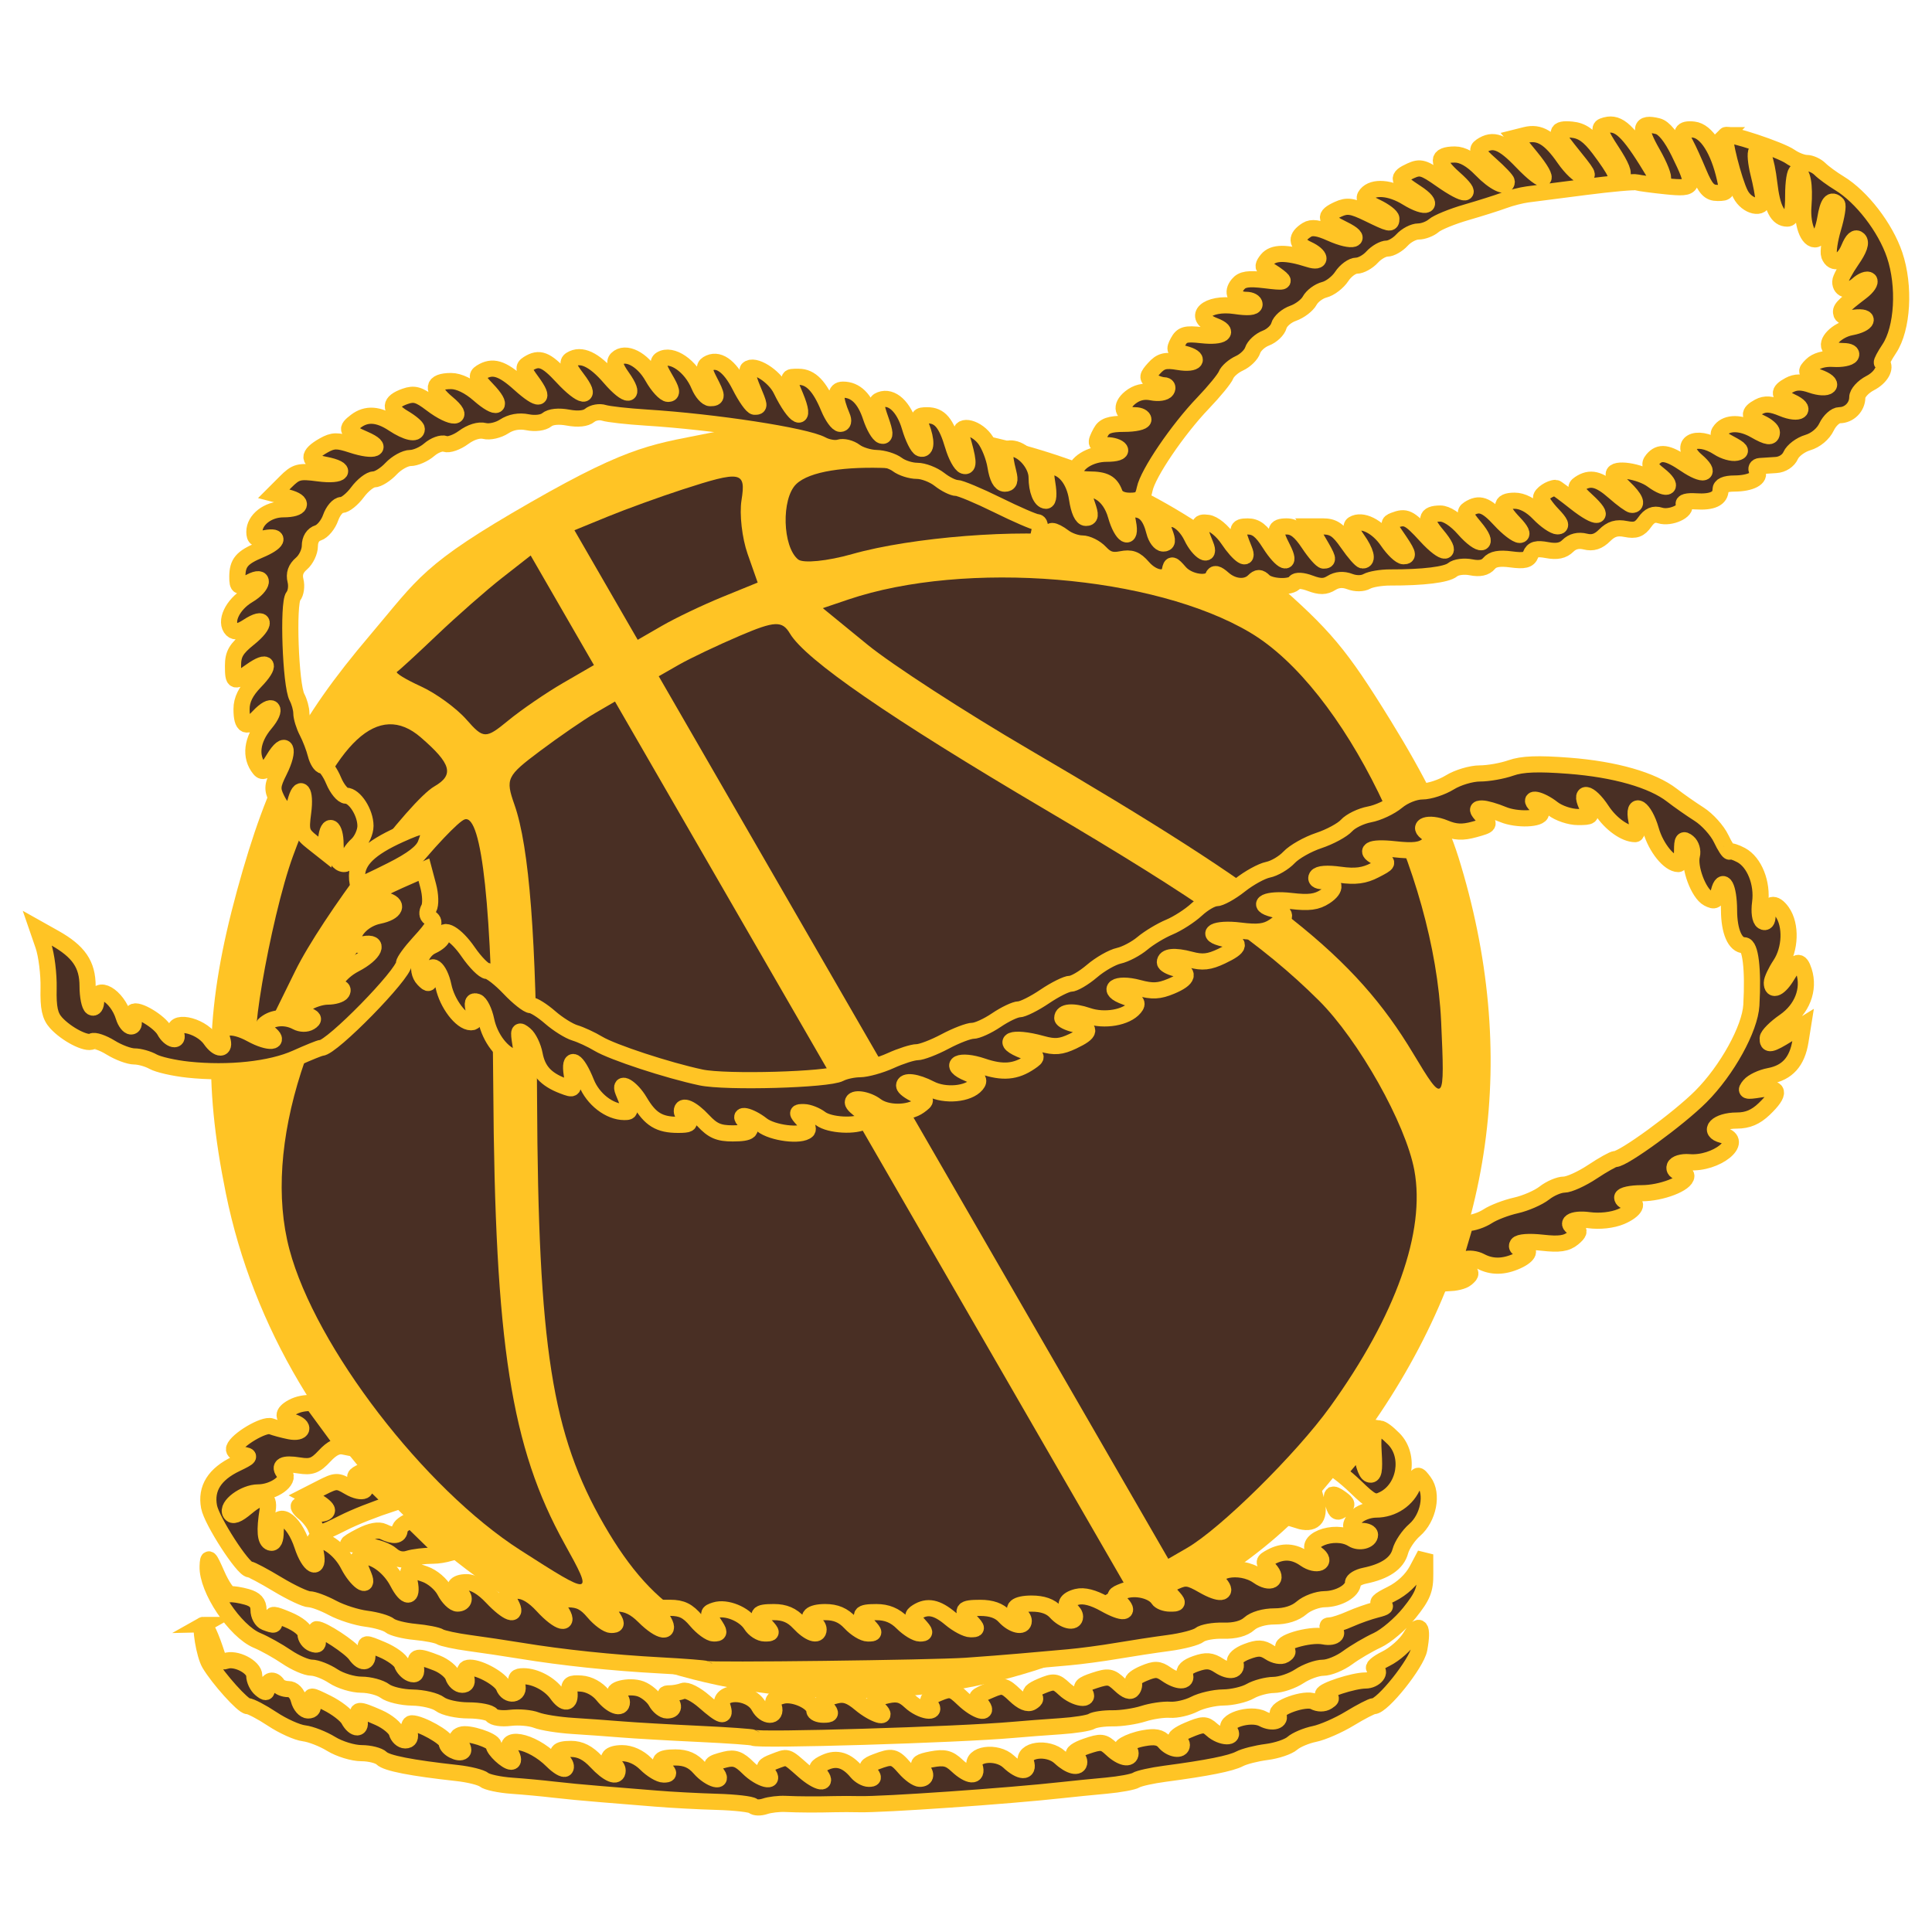 <?xml version="1.0" encoding="UTF-8" standalone="no"?>
<!-- Created with Inkscape (http://www.inkscape.org/) -->

<svg
   width="105.833mm"
   height="105.833mm"
   viewBox="0 0 105.833 105.833"
   version="1.1"
   id="svg1"
   xml:space="preserve"
   inkscape:version="1.4.2 (ebf0e940d0, 2025-05-08)"
   sodipodi:docname="laramie.svg"
   inkscape:export-filename="../pngs/new_york.png"
   inkscape:export-xdpi="96"
   inkscape:export-ydpi="96"
   xmlns:inkscape="http://www.inkscape.org/namespaces/inkscape"
   xmlns:sodipodi="http://sodipodi.sourceforge.net/DTD/sodipodi-0.dtd"
   xmlns="http://www.w3.org/2000/svg"
   xmlns:svg="http://www.w3.org/2000/svg"><sodipodi:namedview
     id="namedview1"
     pagecolor="#ffffff"
     bordercolor="#000000"
     borderopacity="0.25"
     inkscape:showpageshadow="2"
     inkscape:pageopacity="0.0"
     inkscape:pagecheckerboard="0"
     inkscape:deskcolor="#d1d1d1"
     inkscape:document-units="mm"
     inkscape:zoom="1.4061728"
     inkscape:cx="201.25549"
     inkscape:cy="210.50044"
     inkscape:window-width="1920"
     inkscape:window-height="1011"
     inkscape:window-x="0"
     inkscape:window-y="32"
     inkscape:window-maximized="1"
     inkscape:current-layer="layer5"
     showgrid="false" /><defs
     id="defs1"><inkscape:path-effect
       effect="perspective-envelope"
       up_left_point="34.401,0.158"
       up_right_point="69.811,-0.239"
       down_left_point="29.241,11.906"
       down_right_point="73.648,11.906"
       id="path-effect57"
       is_visible="true"
       lpeversion="1"
       deform_type="perspective"
       horizontal_mirror="false"
       vertical_mirror="false"
       overflow_perspective="false" /><inkscape:path-effect
       effect="perspective-envelope"
       up_left_point="24.651,-42.303"
       up_right_point="103.759,-42.778"
       down_left_point="9.213,-4.886"
       down_right_point="118.247,-4.886"
       id="path-effect4"
       is_visible="true"
       lpeversion="1"
       deform_type="perspective"
       horizontal_mirror="false"
       vertical_mirror="false"
       overflow_perspective="false" /><inkscape:path-effect
       effect="perspective-envelope"
       up_left_point="119.305,-35.257"
       up_right_point="154.049,-35.257"
       down_left_point="113.402,21.42"
       down_right_point="157.739,21.174"
       id="path-effect3"
       is_visible="true"
       lpeversion="1"
       deform_type="perspective"
       horizontal_mirror="false"
       vertical_mirror="false"
       overflow_perspective="false" /><inkscape:path-effect
       effect="bend_path"
       id="path-effect2"
       is_visible="true"
       lpeversion="1"
       bendpath="m 114.002,-0.769 h 44.829"
       prop_scale="1.012"
       scale_y_rel="false"
       vertical="false"
       hide_knot="false"
       bendpath-nodetypes="cc" /><inkscape:path-effect
       effect="perspective-envelope"
       up_left_point="24.651,-42.303"
       up_right_point="103.759,-42.778"
       down_left_point="9.213,-4.886"
       down_right_point="118.247,-4.886"
       id="path-effect4-3"
       is_visible="true"
       lpeversion="1"
       deform_type="perspective"
       horizontal_mirror="false"
       vertical_mirror="false"
       overflow_perspective="false" /><inkscape:path-effect
       effect="perspective-envelope"
       up_left_point="24.651,-42.303"
       up_right_point="103.759,-42.778"
       down_left_point="9.213,-4.886"
       down_right_point="118.247,-4.886"
       id="path-effect4-3-7"
       is_visible="true"
       lpeversion="1"
       deform_type="perspective"
       horizontal_mirror="false"
       vertical_mirror="false"
       overflow_perspective="false" /><inkscape:path-effect
       effect="perspective-envelope"
       up_left_point="34.401,0.158"
       up_right_point="69.811,-0.239"
       down_left_point="29.241,11.906"
       down_right_point="73.648,11.906"
       id="path-effect57-8"
       is_visible="true"
       lpeversion="1"
       deform_type="perspective"
       horizontal_mirror="false"
       vertical_mirror="false"
       overflow_perspective="false" /></defs><g
     inkscape:groupmode="layer"
     id="layer7"
     inkscape:label="borde"
     style="display:inline"><g
       inkscape:groupmode="layer"
       id="layer2"
       inkscape:label="Capa 2"
       style="display:none"><path
         d="m 25.472,-28.617 8.125,-0.031 -1.204,1.446 -2.304,8.162 c 0.109,0.44 0.2,0.782 0.273,1.025 0.097,0.244 0.195,0.529 0.294,0.857 L 18.412,-4.886 14.282,-13.515 l 10.608,-26.464 -0.239,-2.324 12.157,-0.073 -1.593,5.474 0.906,0.655 -5.264,2.934 1.523,-4.74 -5.114,0.027 -7.603,20.522 1.974,3.072 4.533,-4.299 1.362,-4.239 -2.978,0.009 z m 24.369,-9.529 -5.023,0.027 -4.117,20.388 2.283,3.719 3.712,-3.67 z m 0.677,20.15 0.852,2.619 -10.052,10.491 -5.28,-9.311 6.178,-26.535 -0.472,-1.675 11.791,-0.071 z m 19.427,-24.579 0.207,4.969 -3.174,2.327 -0.033,-2.958 -1.513,0.008 -0.087,24.315 1.54,1.119 -5.806,7.909 1.148,-33.326 -1.601,0.009 -0.161,3.229 -3.137,-1.997 0.446,-5.531 z m 13.14,1.446 2.743,-1.542 6.122,30.381 1.706,1.566 -4.365,5.838 -3.384,-19.762 -5.782,0.018 1.859,15.239 -3.707,4.505 -3.179,-34.961 -1.675,-2.749 4.513,0.012 1.524,12.495 5.513,-0.022 z m 19.529,-1.643 1.609,4.423 1.559,0.864 -3.168,3.797 -1.636,-4.817 -5.131,0.027 1.139,3.927 10.918,6.136 2.503,6.756 2.412,2.674 -3.826,14.099 -10.669,-11.652 -0.699,-2.837 -1.549,-1.427 3.468,-4.929 1.894,6.528 4.447,4.445 1.626,-4.519 -1.864,-5.488 -11.208,-6.772 -2.35,-9.07 -1.508,-2.093 z"
         id="text3-0"
         style="-inkscape-font-specification:Gotham;display:inline;fill:#999999;stroke-width:4.63"
         aria-label="GOTHS"
         transform="translate(-9.919,68.727)"
         inkscape:original-d="m 17.161641,-20.303396 h 9.945608 l -0.958613,1.118382 0.07988,5.831561 q 0.399422,0.439364 0.639075,0.679017 0.279596,0.239653 0.599133,0.559191 l -8.90711,7.2295381 -7.708845,-4.9528328 V -30.249004 L 9.2131432,-32.565651 H 26.148636 v 5.27237 l 1.437919,0.599133 -5.671792,2.556301 v -4.233873 h -6.830116 v 16.016822 l 3.395087,1.957168 3.435029,-2.756012 v -2.915781 h -3.474972 z m 27.987356,-8.068324 h -6.670348 v 15.896995 l 3.275261,2.35659 3.395087,-2.316648 z m 4.19393,15.737226 1.278151,1.677573 -8.907111,6.0712141 -7.509133,-5.3522551 v -20.650117 l -1.198266,-1.677572 h 16.336359 z m 22.635115,-19.931157 v 4.793064 l -4.193931,2.076994 v -2.676127 h -1.997109 v 18.333469 l 1.63763,0.6790177 -5.871504,4.4735264 V -28.37172 h -2.116936 v 2.91578 l -4.233873,-1.797399 v -5.312312 z m 17.6823,1.517803 4.114046,-1.517803 v 23.5259553 l 1.437919,0.9186706 -5.551965,3.2353182 V -17.147962 h -6.71029 v 9.7858387 l -4.233873,2.4764164 V -29.849582 l -1.957168,-2.716069 6.191041,0.03994 v 11.223758 h 6.71029 z m 27.028798,-1.517803 -0.0399,4.273815 1.59768,0.798844 -5.75167,3.315203 v -4.273816 h -6.71029 v 3.514914 l 10.86428,5.032717 v 4.912891 l 1.55774,1.797399 -9.06688,8.3079771 -7.54907,-6.7502321 0.0399,-1.837341 -1.31809,-0.958613 5.47208,-3.474971 v 4.553411 l 3.35514,2.835896 3.35515,-2.875838 v -3.794509 l -10.90422,-5.232429 v -8.068324 l -1.3181,-2.076994 z"
         inkscape:path-effect="#path-effect4-3-7" /></g></g><g
     inkscape:groupmode="layer"
     id="layer4"
     inkscape:label="luces"
     style="display:inline" /><g
     inkscape:groupmode="layer"
     id="layer6"
     inkscape:label="sombras"
     style="display:inline" /><g
     inkscape:label="letras laranxa"
     inkscape:groupmode="layer"
     id="layer1"
     style="display:inline" /><g
     inkscape:groupmode="layer"
     id="layer5"
     inkscape:label="Capa 5"
     style="display:inline"><g
       id="g1"
       transform="translate(-0.376,-2.442)"><ellipse
         style="display:inline;fill:#492f24;fill-opacity:1;stroke-width:2.196"
         id="path6-1"
         cx="-76.279"
         cy="10.569"
         rx="34.389"
         ry="33.567"
         transform="rotate(-120)" /><path
         style="display:inline;fill:#ffc425;fill-opacity:1;stroke-width:5.449"
         d="m 80.257,49.362 c 3.377,10.813 1.921,21.22 -4.26,30.462 -3.564,5.329 -6.031,7.638 -11.585,10.845 -6.589,3.804 -13.069,5.28 -20.577,4.685 C 28.847,94.166 15.738,82.55 12.746,67.804 11.506,61.693 11.664,57.431 13.36,51.227 c 1.683,-6.154 3.346,-9.35 7.281,-13.987 2.671,-3.149 2.856,-3.877 8.824,-7.295 5.624,-3.222 6.721,-3.158 10.176,-3.864 5.04,-1.03 9.695,-0.936 15.073,0.302 5.969,1.374 10.816,3.834 15.362,7.796 3.199,2.788 4.06,3.816 6.477,7.733 1.844,2.988 3.097,5.51 3.703,7.451 z M 68.876,37.104 C 63.605,33.962 53.27,33.109 46.837,35.286 l -1.388,0.47 2.438,1.993 c 1.341,1.096 5.34,3.689 8.887,5.763 13.571,7.934 17.799,11.281 21.012,16.634 1.704,2.838 1.743,2.794 1.534,-1.745 C 78.944,50.251 73.992,40.154 68.876,37.105 Z M 56.896,29.555 c -5.033,-1.708 -11.449,-2.003 -12.905,-0.593 -0.822,0.796 -0.754,3.429 0.107,4.127 0.274,0.222 1.604,0.09 2.954,-0.294 3.269,-0.929 9.159,-1.391 12.399,-0.973 1.442,0.186 2.722,0.28 2.845,0.209 0.316,-0.183 -2.651,-1.543 -5.4,-2.476 z M 72.612,57.239 C 69.581,54.224 65.989,51.718 57.64,46.793 49.125,41.77 44.501,38.582 43.647,37.145 c -0.423,-0.712 -0.834,-0.693 -2.741,0.122 -1.234,0.527 -2.738,1.243 -3.344,1.59 l -1.101,0.63 13.956,24.173 13.956,24.172 1.02,-0.589 c 1.837,-1.061 5.986,-5.153 7.852,-7.746 3.594,-4.993 5.229,-9.588 4.607,-12.949 -0.472,-2.549 -3.052,-7.134 -5.24,-9.31 z M 37.748,29.26 c -1.234,0.401 -3.067,1.066 -4.074,1.478 l -1.831,0.75 1.733,3.001 1.733,3.001 1.343,-0.775 c 0.738,-0.426 2.217,-1.132 3.286,-1.568 l 1.943,-0.793 -0.552,-1.57 c -0.304,-0.864 -0.454,-2.183 -0.335,-2.933 0.255,-1.594 -0.01,-1.642 -3.244,-0.592 z m -4.78,12.25 c -0.603,0.351 -1.961,1.285 -3.017,2.076 -1.825,1.368 -1.894,1.512 -1.393,2.937 0.812,2.309 1.201,7.36 1.238,16.104 0.059,13.612 0.811,18.392 3.675,23.352 2.803,4.854 5.76,6.56 11.879,6.851 1.619,0.077 4.1,0.014 5.513,-0.14 2.754,-0.3 8.42,-1.92 10.093,-2.886 L 61.976,89.216 48.02,65.044 34.064,40.872 Z m -5.082,-7.418 c -0.858,0.671 -2.461,2.079 -3.564,3.129 -1.102,1.05 -2.092,1.96 -2.199,2.021 -0.107,0.062 0.481,0.421 1.307,0.798 0.826,0.377 1.948,1.194 2.493,1.814 0.941,1.071 1.057,1.074 2.293,0.058 0.716,-0.588 2.065,-1.513 2.998,-2.054 L 32.911,38.875 31.178,35.874 29.446,32.872 Z M 22.742,50.594 c -5.484,6.794 -8.01,14.669 -6.51,20.296 1.422,5.332 7.381,13.09 12.649,16.468 3.972,2.547 4.024,2.539 2.42,-0.351 C 28.368,81.72 27.485,76.069 27.397,62.034 27.336,52.28 26.778,47.033 25.834,47.327 c -0.334,0.104 -1.725,1.574 -3.091,3.267 z m 0.68,-7.763 c -2.312,-1.994 -4.678,0.199 -6.984,6.473 -1.268,3.45 -2.704,11.898 -1.7,9.996 0.105,-0.199 0.919,-1.847 1.808,-3.662 1.436,-2.93 6.256,-9.329 7.622,-10.117 1.101,-0.636 0.933,-1.241 -0.746,-2.689 z"
         id="path5-0"
         sodipodi:nodetypes="sssssssccssssssccssssssscsssssssccscccssssssscccsccssscccssssssccccccssscscccscsssssssscss" /><path
         id="path67"
         style="fill:#492f24;fill-opacity:1;stroke:#ffc425;stroke-width:0.885;stroke-opacity:1"
         d="m 88.481,9.272 c -0.098,0.013 -0.198,0.04 -0.303,0.081 -0.255,0.098 -0.143,0.411 0.485,1.365 0.533,0.81 0.717,1.271 0.532,1.333 -0.156,0.052 -0.326,-0.033 -0.378,-0.188 -0.052,-0.155 -0.431,-0.724 -0.842,-1.265 C 87.415,9.862 87.04,9.598 86.477,9.543 c -0.889,-0.087 -0.939,0.155 -0.219,1.05 1.195,1.486 1.193,1.482 0.816,1.482 -0.191,0 -0.644,-0.428 -1.007,-0.951 C 85.28,9.988 84.71,9.644 83.938,9.838 l -0.574,0.144 0.863,1.053 c 1.171,1.429 0.813,1.62 -0.489,0.262 -1.05,-1.096 -1.57,-1.294 -2.227,-0.849 -0.293,0.198 -0.205,0.367 0.527,1.016 0.483,0.428 0.878,0.847 0.878,0.93 0,0.397 -0.69,0.069 -1.405,-0.669 -0.528,-0.545 -1.01,-0.819 -1.437,-0.819 -1.01,0 -1.026,0.429 -0.049,1.292 1.14,1.007 0.668,1.053 -0.725,0.072 -0.924,-0.651 -1.127,-0.71 -1.646,-0.473 -0.787,0.359 -0.747,0.527 0.288,1.197 1.074,0.696 0.604,0.953 -0.497,0.273 -0.9,-0.556 -1.845,-0.632 -2.222,-0.177 -0.2,0.241 -0.076,0.397 0.557,0.699 0.448,0.214 0.814,0.496 0.814,0.627 0,0.326 -0.073,0.31 -1.272,-0.273 -0.875,-0.425 -1.15,-0.465 -1.646,-0.239 -0.807,0.368 -0.75,0.587 0.283,1.089 1.17,0.568 0.537,0.778 -0.685,0.227 -0.673,-0.304 -1.042,-0.355 -1.312,-0.185 -0.613,0.387 -0.597,0.764 0.046,1.057 0.744,0.339 0.807,0.788 0.077,0.554 -1.247,-0.399 -1.958,-0.395 -2.296,0.015 -0.227,0.275 -0.253,0.438 -0.079,0.497 0.143,0.048 0.459,0.243 0.702,0.432 0.402,0.313 0.333,0.332 -0.738,0.202 -0.911,-0.11 -1.25,-0.06 -1.483,0.222 -0.372,0.448 -0.156,0.854 0.454,0.854 0.25,0 0.454,0.112 0.454,0.248 0,0.162 -0.368,0.193 -1.056,0.09 -1.538,-0.231 -2.423,0.59 -1.155,1.072 0.899,0.342 0.486,0.656 -0.689,0.524 -0.878,-0.099 -1.074,-0.042 -1.297,0.374 -0.229,0.429 -0.188,0.509 0.329,0.639 0.95,0.239 0.698,0.625 -0.298,0.456 -0.725,-0.123 -0.971,-0.059 -1.337,0.345 -0.383,0.423 -0.398,0.527 -0.106,0.711 0.188,0.119 0.48,0.218 0.648,0.22 0.169,0.002 0.235,0.12 0.147,0.261 -0.089,0.145 -0.449,0.2 -0.819,0.126 -0.442,-0.088 -0.83,0.007 -1.18,0.29 -0.578,0.468 -0.438,0.966 0.27,0.966 0.25,0 0.454,0.105 0.454,0.234 0,0.129 -0.47,0.234 -1.045,0.234 -0.794,0 -1.104,0.109 -1.288,0.453 -0.345,0.645 -0.312,0.718 0.329,0.718 0.314,0 0.637,0.106 0.716,0.235 0.087,0.14 -0.206,0.234 -0.729,0.234 -0.895,0 -1.73,0.526 -1.73,1.09 0,0.198 0.281,0.316 0.761,0.319 0.874,0.004 1.202,0.179 1.415,0.757 0.097,0.262 0.397,0.41 0.832,0.41 0.555,0 0.705,-0.119 0.811,-0.644 0.172,-0.852 1.805,-3.257 3.197,-4.708 0.613,-0.64 1.179,-1.331 1.258,-1.537 0.079,-0.206 0.408,-0.495 0.731,-0.642 0.323,-0.147 0.651,-0.468 0.729,-0.714 0.078,-0.245 0.406,-0.547 0.73,-0.669 0.323,-0.123 0.641,-0.427 0.706,-0.675 0.065,-0.248 0.415,-0.554 0.779,-0.681 0.363,-0.127 0.772,-0.438 0.907,-0.69 0.135,-0.253 0.5,-0.523 0.809,-0.601 0.31,-0.078 0.736,-0.406 0.948,-0.73 0.212,-0.323 0.577,-0.588 0.812,-0.588 0.235,0 0.618,-0.211 0.851,-0.468 0.233,-0.258 0.602,-0.468 0.819,-0.468 0.218,0 0.587,-0.211 0.82,-0.468 0.233,-0.258 0.636,-0.468 0.896,-0.468 0.26,0 0.639,-0.144 0.842,-0.32 0.203,-0.176 1.002,-0.503 1.774,-0.727 0.773,-0.224 1.707,-0.519 2.075,-0.656 0.368,-0.137 0.948,-0.285 1.288,-0.329 0.34,-0.044 1.767,-0.227 3.171,-0.408 1.404,-0.181 2.669,-0.294 2.81,-0.252 0.141,0.042 0.863,0.139 1.603,0.215 1.605,0.165 1.647,0.056 0.708,-1.86 -0.416,-0.848 -0.819,-1.347 -1.157,-1.432 -0.985,-0.247 -1.06,0.128 -0.293,1.468 0.404,0.706 0.658,1.356 0.565,1.445 -0.093,0.089 -0.289,-0.037 -0.435,-0.281 C 89.732,9.826 89.166,9.183 88.481,9.272 Z m 4.68,0.27 c -0.675,-0.078 -0.794,0.159 -0.421,0.838 0.123,0.224 0.433,0.907 0.689,1.519 0.376,0.898 0.576,1.112 1.039,1.112 0.532,0 0.561,-0.058 0.394,-0.798 -0.351,-1.558 -1.01,-2.592 -1.702,-2.671 z m 1.74,0.305 c -0.146,0.146 0.448,2.499 0.814,3.223 0.352,0.696 1.251,0.897 1.251,0.279 0,-0.201 -0.119,-0.837 -0.264,-1.414 -0.145,-0.577 -0.192,-1.121 -0.104,-1.209 0.271,-0.271 0.537,0.402 0.698,1.768 0.161,1.367 0.446,1.923 0.988,1.923 0.235,0 0.322,-0.35 0.322,-1.288 0,-0.708 0.093,-1.288 0.207,-1.288 0.308,0 0.44,0.72 0.35,1.909 -0.083,1.099 0.339,2.035 0.792,1.755 0.137,-0.085 0.321,-0.575 0.408,-1.09 0.149,-0.885 0.332,-1.11 0.645,-0.798 0.076,0.076 -0.019,0.666 -0.211,1.311 -0.192,0.646 -0.292,1.321 -0.223,1.502 0.215,0.56 0.773,0.361 1.083,-0.388 0.201,-0.485 0.373,-0.639 0.535,-0.477 0.162,0.162 0.038,0.528 -0.385,1.138 -0.343,0.495 -0.623,1.019 -0.623,1.166 0,0.493 0.494,0.578 0.953,0.163 0.25,-0.226 0.534,-0.333 0.629,-0.237 0.096,0.096 -0.089,0.376 -0.412,0.623 -1.078,0.825 -1.196,0.957 -1.104,1.23 0.05,0.149 0.372,0.238 0.715,0.196 0.925,-0.112 0.756,0.349 -0.193,0.527 -0.773,0.145 -1.447,0.836 -1.127,1.156 0.081,0.081 0.4,0.148 0.708,0.148 0.323,0 0.498,0.102 0.412,0.24 -0.082,0.132 -0.51,0.216 -0.953,0.186 -0.502,-0.034 -0.952,0.095 -1.199,0.341 -0.371,0.371 -0.348,0.412 0.371,0.662 0.447,0.156 0.68,0.354 0.558,0.475 -0.121,0.121 -0.512,0.102 -0.938,-0.046 -0.529,-0.184 -0.863,-0.183 -1.214,0.005 -0.641,0.343 -0.612,0.578 0.113,0.909 0.92,0.419 0.458,0.765 -0.492,0.369 -0.606,-0.253 -0.941,-0.278 -1.283,-0.095 -0.616,0.33 -0.583,0.57 0.123,0.891 0.322,0.147 0.586,0.374 0.586,0.506 0,0.318 -0.232,0.291 -0.936,-0.112 -0.757,-0.433 -1.51,-0.439 -1.862,-0.015 -0.228,0.275 -0.137,0.412 0.498,0.749 0.609,0.323 0.686,0.432 0.356,0.503 -0.232,0.049 -0.675,-0.077 -0.987,-0.281 -1.229,-0.805 -2.262,-0.199 -1.207,0.709 0.868,0.747 0.413,0.895 -0.612,0.198 -0.964,-0.655 -1.4,-0.716 -1.788,-0.248 -0.215,0.259 -0.141,0.43 0.359,0.823 0.848,0.667 0.503,0.943 -0.371,0.297 -0.668,-0.494 -2.114,-0.711 -2.114,-0.317 0,0.106 0.264,0.441 0.586,0.743 0.578,0.543 0.752,0.94 0.41,0.933 -0.097,-0.002 -0.532,-0.319 -0.968,-0.703 -0.83,-0.732 -1.313,-0.848 -1.9,-0.457 -0.295,0.196 -0.23,0.345 0.402,0.924 1.076,0.984 0.59,1.068 -0.623,0.108 -0.559,-0.442 -1.046,-0.804 -1.081,-0.804 -0.306,0 -0.806,0.335 -0.806,0.539 0,0.14 0.283,0.55 0.629,0.912 0.441,0.46 0.524,0.657 0.278,0.657 -0.193,0 -0.654,-0.316 -1.024,-0.702 -0.435,-0.455 -0.905,-0.703 -1.331,-0.703 -0.827,0 -0.836,0.375 -0.03,1.217 0.387,0.404 0.506,0.657 0.309,0.657 -0.176,0 -0.658,-0.369 -1.071,-0.82 -0.769,-0.84 -1.141,-0.97 -1.721,-0.603 -0.27,0.171 -0.211,0.352 0.319,0.983 0.887,1.054 0.33,1.154 -0.59,0.105 -0.449,-0.511 -0.947,-0.836 -1.282,-0.836 -0.822,0 -0.881,0.347 -0.196,1.161 0.946,1.124 0.425,1.175 -0.595,0.058 -0.917,-1.004 -1.103,-1.093 -1.753,-0.843 -0.328,0.126 -0.322,0.209 0.06,0.761 0.721,1.043 0.783,1.205 0.461,1.203 -0.169,-8.81e-4 -0.559,-0.372 -0.866,-0.823 -0.555,-0.815 -1.405,-1.236 -1.89,-0.936 -0.166,0.102 -0.09,0.382 0.221,0.819 0.483,0.678 0.611,1.184 0.297,1.168 -0.097,-0.005 -0.464,-0.426 -0.817,-0.936 -0.515,-0.744 -0.786,-0.928 -1.37,-0.928 h -0.728 l 0.492,0.833 c 0.549,0.931 0.579,1.04 0.288,1.04 -0.112,0 -0.482,-0.421 -0.823,-0.936 -0.447,-0.675 -0.782,-0.936 -1.202,-0.936 -0.675,0 -0.718,0.228 -0.225,1.183 0.533,1.031 -0.024,0.838 -0.709,-0.246 -0.443,-0.702 -0.744,-0.936 -1.201,-0.936 -0.628,0 -0.65,0.145 -0.193,1.261 0.292,0.712 -0.27,0.357 -0.883,-0.559 -0.313,-0.467 -0.786,-0.854 -1.1,-0.899 -0.568,-0.081 -0.589,0.094 -0.137,1.192 0.325,0.791 -0.356,0.412 -0.751,-0.417 -0.232,-0.487 -0.62,-0.883 -0.944,-0.965 -0.719,-0.18 -0.824,-0.043 -0.54,0.705 0.183,0.481 0.164,0.618 -0.085,0.618 -0.176,0 -0.392,-0.289 -0.481,-0.643 -0.216,-0.86 -0.553,-1.23 -1.119,-1.23 -0.399,0 -0.447,0.107 -0.324,0.721 0.214,1.069 -0.344,0.749 -0.66,-0.378 -0.164,-0.585 -0.483,-1.044 -0.882,-1.268 -0.79,-0.444 -1.007,-0.231 -0.69,0.679 0.2,0.573 0.184,0.715 -0.076,0.715 -0.206,0 -0.383,-0.389 -0.484,-1.06 -0.157,-1.046 -0.746,-1.75 -1.464,-1.75 -0.243,0 -0.282,0.224 -0.162,0.936 0.095,0.564 0.067,0.936 -0.072,0.936 -0.286,0 -0.514,-0.569 -0.514,-1.281 0,-0.669 -0.662,-1.478 -1.288,-1.574 -0.493,-0.076 -0.544,0.184 -0.257,1.326 0.11,0.438 0.057,0.593 -0.204,0.593 -0.231,0 -0.405,-0.326 -0.504,-0.945 -0.083,-0.52 -0.355,-1.205 -0.605,-1.522 -0.537,-0.682 -1.456,-0.804 -1.266,-0.167 0.401,1.349 0.435,1.756 0.141,1.657 -0.167,-0.056 -0.435,-0.547 -0.596,-1.092 -0.372,-1.261 -0.724,-1.678 -1.414,-1.678 -0.495,0 -0.528,0.062 -0.323,0.601 0.307,0.807 0.288,1.331 -0.043,1.221 -0.15,-0.05 -0.415,-0.583 -0.591,-1.185 -0.322,-1.106 -0.989,-1.722 -1.607,-1.484 -0.277,0.106 -0.275,0.269 0.014,1.09 0.255,0.723 0.268,0.941 0.052,0.87 -0.159,-0.052 -0.424,-0.508 -0.59,-1.013 -0.33,-1.008 -0.834,-1.504 -1.527,-1.504 -0.46,0 -0.475,0.452 -0.05,1.463 0.107,0.254 0.069,0.41 -0.099,0.41 -0.149,0 -0.434,-0.395 -0.634,-0.878 -0.49,-1.187 -0.983,-1.698 -1.64,-1.698 -0.651,0 -0.643,-0.048 -0.185,1.05 0.645,1.544 -0.008,1.258 -0.787,-0.345 -0.37,-0.76 -1.484,-1.453 -1.811,-1.125 -0.074,0.074 0.029,0.529 0.229,1.009 0.43,1.03 0.433,1.05 0.135,1.05 -0.127,0 -0.49,-0.513 -0.808,-1.141 -0.566,-1.117 -1.204,-1.552 -1.768,-1.204 -0.214,0.133 -0.193,0.348 0.091,0.896 0.456,0.881 0.461,0.979 0.051,0.979 -0.178,0 -0.451,-0.309 -0.607,-0.686 -0.448,-1.082 -1.497,-1.803 -2.09,-1.437 -0.213,0.131 -0.157,0.394 0.22,1.032 0.387,0.656 0.427,0.856 0.174,0.856 -0.182,0 -0.568,-0.421 -0.857,-0.936 -0.543,-0.966 -1.489,-1.444 -1.948,-0.985 -0.172,0.172 -0.088,0.467 0.277,0.98 0.809,1.136 0.304,1.18 -0.66,0.058 -0.866,-1.008 -1.579,-1.34 -2.139,-0.994 -0.233,0.144 -0.153,0.385 0.34,1.033 0.882,1.156 0.272,1.087 -0.816,-0.092 -0.882,-0.956 -1.256,-1.098 -1.868,-0.711 -0.294,0.186 -0.265,0.328 0.196,0.952 0.782,1.058 0.432,1.134 -0.665,0.144 -0.958,-0.865 -1.484,-1.021 -2.109,-0.626 -0.29,0.183 -0.235,0.336 0.334,0.93 0.931,0.971 0.579,1.187 -0.455,0.279 -0.526,-0.462 -1.088,-0.734 -1.516,-0.734 -1.033,0 -1.115,0.455 -0.217,1.2 1.07,0.888 0.284,0.931 -0.874,0.048 -0.671,-0.512 -0.93,-0.586 -1.429,-0.41 -0.872,0.308 -0.897,0.696 -0.075,1.182 0.393,0.232 0.715,0.505 0.715,0.606 0,0.32 -0.562,0.196 -1.288,-0.285 -0.812,-0.538 -1.468,-0.583 -2.049,-0.142 -0.579,0.439 -0.524,0.555 0.468,0.985 1.122,0.486 0.575,0.731 -0.696,0.311 -0.791,-0.261 -1.027,-0.256 -1.534,0.03 -0.91,0.513 -0.893,0.877 0.05,1.054 1.314,0.247 1.023,0.658 -0.339,0.477 -1.069,-0.142 -1.23,-0.099 -1.811,0.483 l -0.638,0.638 0.766,0.198 c 0.924,0.24 0.772,0.649 -0.241,0.649 -0.847,0 -1.585,0.575 -1.585,1.234 0,0.364 0.122,0.436 0.586,0.348 0.881,-0.168 0.703,0.236 -0.285,0.648 -0.983,0.411 -1.229,0.701 -1.234,1.458 -0.004,0.592 0.076,0.626 0.7,0.292 0.845,-0.452 0.747,0.224 -0.106,0.727 -0.86,0.508 -1.31,1.465 -0.886,1.888 0.162,0.162 0.437,0.109 0.856,-0.166 0.983,-0.644 1.044,-0.138 0.076,0.638 -0.705,0.566 -0.878,0.862 -0.878,1.502 0,0.935 0.058,0.954 0.972,0.303 0.979,-0.697 1.128,-0.348 0.241,0.567 -0.516,0.533 -0.745,0.995 -0.745,1.505 0,0.979 0.286,1.105 0.936,0.412 0.757,-0.806 1.073,-0.464 0.357,0.387 -0.739,0.878 -0.852,1.817 -0.301,2.488 0.189,0.23 0.366,0.101 0.766,-0.562 0.671,-1.112 0.925,-0.55 0.307,0.681 -0.382,0.761 -0.403,0.974 -0.144,1.505 0.411,0.842 0.839,0.927 1.021,0.201 0.265,-1.058 0.592,-0.658 0.434,0.532 -0.139,1.051 -0.102,1.173 0.519,1.663 l 0.669,0.529 0.073,-0.73 c 0.095,-0.945 0.512,-0.695 0.512,0.307 0,0.422 0.071,0.837 0.156,0.923 0.259,0.259 0.546,0.176 0.546,-0.159 0,-0.173 0.211,-0.506 0.469,-0.739 0.258,-0.233 0.468,-0.7 0.468,-1.038 0,-0.731 -0.594,-1.655 -1.064,-1.655 -0.184,0 -0.489,-0.369 -0.678,-0.82 -0.188,-0.451 -0.451,-0.82 -0.584,-0.82 -0.133,0 -0.312,-0.283 -0.399,-0.628 -0.087,-0.346 -0.299,-0.899 -0.472,-1.229 -0.173,-0.331 -0.314,-0.792 -0.315,-1.026 -7.97e-4,-0.234 -0.109,-0.625 -0.24,-0.87 -0.35,-0.653 -0.511,-5.157 -0.199,-5.533 0.14,-0.169 0.194,-0.552 0.119,-0.85 -0.093,-0.372 0.009,-0.667 0.325,-0.937 0.254,-0.217 0.461,-0.652 0.461,-0.967 0,-0.358 0.168,-0.625 0.449,-0.714 0.247,-0.078 0.558,-0.454 0.69,-0.835 0.133,-0.381 0.402,-0.693 0.598,-0.693 0.196,0 0.59,-0.316 0.875,-0.703 0.286,-0.386 0.692,-0.702 0.903,-0.702 0.211,0 0.631,-0.263 0.933,-0.585 0.302,-0.322 0.779,-0.586 1.059,-0.586 0.28,0 0.744,-0.204 1.032,-0.454 0.288,-0.25 0.68,-0.393 0.872,-0.319 0.192,0.074 0.644,-0.084 1.006,-0.351 0.402,-0.297 0.849,-0.435 1.153,-0.356 0.273,0.071 0.755,-0.039 1.07,-0.245 0.376,-0.246 0.819,-0.326 1.288,-0.232 0.416,0.083 0.854,0.027 1.049,-0.134 0.209,-0.174 0.648,-0.218 1.174,-0.12 0.529,0.099 0.965,0.054 1.177,-0.123 0.186,-0.154 0.537,-0.217 0.781,-0.139 0.244,0.077 1.277,0.193 2.294,0.257 3.789,0.236 8.75,0.999 9.645,1.484 0.295,0.16 0.722,0.231 0.949,0.159 0.227,-0.072 0.618,0.024 0.869,0.214 0.251,0.19 0.772,0.352 1.159,0.36 0.386,0.008 0.907,0.169 1.157,0.359 0.25,0.189 0.737,0.344 1.081,0.344 0.344,0 0.894,0.211 1.222,0.468 0.327,0.258 0.751,0.468 0.942,0.468 0.191,0 1.2,0.422 2.243,0.937 1.043,0.515 2.015,0.936 2.159,0.936 0.159,0 0.207,0.219 0.122,0.559 -0.111,0.441 -0.032,0.587 0.374,0.693 0.058,0.015 0.09,0.014 0.14,0.024 l 0.318,0.03 c 0.215,-0.023 0.218,-0.176 -0.035,-0.481 -0.375,-0.452 -0.031,-0.451 0.567,0.001 0.25,0.189 0.694,0.344 0.986,0.344 0.292,0 0.741,0.225 0.998,0.5 0.349,0.375 0.636,0.466 1.148,0.363 0.535,-0.107 0.791,-0.012 1.181,0.437 0.58,0.667 1.368,0.754 1.485,0.163 0.073,-0.364 0.132,-0.351 0.537,0.117 0.493,0.57 1.65,0.719 1.82,0.234 0.075,-0.215 0.226,-0.183 0.565,0.117 0.536,0.475 1.264,0.531 1.667,0.129 0.219,-0.219 0.343,-0.219 0.562,0 0.33,0.33 1.506,0.376 1.697,0.067 0.077,-0.125 0.426,-0.103 0.839,0.053 0.538,0.203 0.815,0.199 1.162,-0.018 0.301,-0.188 0.641,-0.214 1.002,-0.076 0.325,0.124 0.704,0.12 0.935,-0.009 0.213,-0.119 0.787,-0.216 1.276,-0.215 1.811,0.005 3.094,-0.152 3.416,-0.419 0.187,-0.156 0.631,-0.215 1.022,-0.137 0.463,0.093 0.786,0.024 0.979,-0.21 0.204,-0.245 0.561,-0.311 1.212,-0.224 0.719,0.096 0.956,0.038 1.071,-0.263 0.113,-0.295 0.329,-0.353 0.905,-0.245 0.532,0.1 0.869,0.03 1.134,-0.236 0.246,-0.246 0.578,-0.327 0.952,-0.233 0.406,0.102 0.717,0.002 1.059,-0.34 0.355,-0.355 0.664,-0.448 1.162,-0.348 0.526,0.105 0.758,0.021 1.038,-0.379 0.256,-0.366 0.499,-0.47 0.841,-0.362 0.56,0.178 1.514,-0.258 1.305,-0.596 -0.085,-0.138 0.176,-0.21 0.647,-0.178 0.905,0.061 1.357,-0.151 1.357,-0.635 0,-0.224 0.256,-0.339 0.761,-0.341 0.904,-0.004 1.47,-0.31 1.245,-0.673 -0.088,-0.143 -0.023,-0.271 0.145,-0.284 0.169,-0.013 0.57,-0.039 0.892,-0.058 0.346,-0.021 0.673,-0.235 0.801,-0.525 0.118,-0.269 0.54,-0.586 0.936,-0.703 0.431,-0.127 0.845,-0.472 1.027,-0.857 0.168,-0.354 0.489,-0.644 0.714,-0.644 0.526,0 0.97,-0.448 0.97,-0.977 0,-0.229 0.316,-0.579 0.703,-0.779 0.586,-0.303 0.89,-0.833 0.644,-1.122 -0.032,-0.038 0.149,-0.38 0.403,-0.761 0.737,-1.105 0.871,-3.435 0.295,-5.141 -0.506,-1.497 -1.804,-3.182 -3.025,-3.924 -0.4,-0.243 -0.878,-0.593 -1.061,-0.777 -0.184,-0.184 -0.514,-0.334 -0.733,-0.334 -0.22,0 -0.626,-0.159 -0.903,-0.352 C 97.889,10.635 95.053,9.695 94.9,9.847 Z M 84.326,44.318 c -0.506,0.019 -0.877,0.082 -1.187,0.192 -0.469,0.165 -1.234,0.301 -1.701,0.301 -0.467,0 -1.208,0.221 -1.646,0.492 -0.438,0.27 -1.118,0.492 -1.511,0.492 -0.408,0 -1,0.237 -1.377,0.552 -0.364,0.303 -1.042,0.622 -1.508,0.707 -0.465,0.086 -1.031,0.36 -1.257,0.609 -0.226,0.25 -0.91,0.62 -1.521,0.823 -0.61,0.203 -1.343,0.617 -1.628,0.921 -0.285,0.303 -0.803,0.608 -1.152,0.678 -0.348,0.07 -1.04,0.45 -1.538,0.845 -0.498,0.395 -1.085,0.719 -1.307,0.719 -0.221,0 -0.701,0.278 -1.067,0.617 -0.366,0.339 -1.039,0.772 -1.496,0.963 -0.457,0.191 -1.119,0.59 -1.471,0.886 -0.352,0.296 -0.936,0.604 -1.296,0.683 -0.361,0.079 -1.022,0.457 -1.469,0.839 -0.447,0.382 -0.981,0.695 -1.187,0.695 -0.206,3.03e-4 -0.838,0.315 -1.405,0.699 -0.567,0.384 -1.2,0.7 -1.408,0.702 -0.207,0.002 -0.765,0.268 -1.24,0.59 -0.474,0.322 -1.053,0.585 -1.286,0.585 -0.233,0 -0.919,0.264 -1.524,0.586 -0.606,0.322 -1.294,0.586 -1.531,0.586 -0.237,0 -0.89,0.208 -1.451,0.463 -0.561,0.255 -1.318,0.465 -1.68,0.468 -0.363,0.003 -0.854,0.109 -1.092,0.237 -0.646,0.346 -6.253,0.504 -7.614,0.215 -1.823,-0.387 -4.844,-1.379 -5.62,-1.845 -0.386,-0.232 -0.966,-0.501 -1.288,-0.597 -0.322,-0.096 -0.931,-0.477 -1.354,-0.846 -0.423,-0.369 -0.902,-0.671 -1.064,-0.671 -0.162,0 -0.694,-0.421 -1.182,-0.936 -0.488,-0.515 -1.032,-0.937 -1.208,-0.937 -0.176,0 -0.646,-0.474 -1.045,-1.053 -0.665,-0.966 -1.405,-1.396 -1.405,-0.815 0,0.132 -0.253,0.355 -0.563,0.496 -0.681,0.31 -0.948,1.345 -0.473,1.832 0.292,0.3 0.334,0.275 0.334,-0.195 0,-0.858 0.55,-0.45 0.761,0.564 0.199,0.96 0.977,1.981 1.509,1.981 0.223,0 0.27,-0.179 0.16,-0.616 -0.116,-0.461 -0.074,-0.589 0.165,-0.51 0.175,0.058 0.404,0.517 0.508,1.018 0.204,0.98 0.889,1.868 1.582,2.049 0.375,0.098 0.411,0.004 0.292,-0.739 -0.124,-0.768 -0.1,-0.82 0.247,-0.535 0.211,0.174 0.45,0.668 0.531,1.097 0.163,0.867 0.608,1.362 1.547,1.719 0.62,0.236 0.625,0.229 0.49,-0.606 -0.179,-1.104 0.281,-0.856 0.795,0.429 0.364,0.91 1.269,1.61 2.082,1.61 0.381,0 0.379,-0.037 -0.061,-1.112 -0.269,-0.658 0.45,-0.233 0.902,0.533 0.579,0.981 1.073,1.282 2.104,1.282 0.595,0 0.703,-0.062 0.484,-0.281 -0.155,-0.155 -0.281,-0.365 -0.281,-0.468 0,-0.396 0.542,-0.158 1.171,0.515 0.523,0.56 0.851,0.702 1.616,0.702 0.99,0 1.165,-0.169 0.679,-0.656 -0.487,-0.487 0.255,-0.336 0.92,0.187 0.576,0.453 2.146,0.65 2.484,0.312 0.086,-0.086 -0.018,-0.35 -0.231,-0.586 -0.363,-0.401 -0.359,-0.429 0.058,-0.422 0.245,0.004 0.65,0.162 0.9,0.351 0.501,0.379 1.935,0.455 2.449,0.13 0.264,-0.167 0.23,-0.268 -0.176,-0.521 -0.276,-0.173 -0.503,-0.394 -0.503,-0.492 0,-0.297 0.791,-0.185 1.274,0.181 0.577,0.436 1.779,0.443 2.367,0.013 0.436,-0.319 0.43,-0.341 -0.189,-0.623 -0.353,-0.161 -0.642,-0.381 -0.642,-0.489 0,-0.31 0.661,-0.231 1.445,0.175 0.797,0.412 2.08,0.295 2.516,-0.231 0.205,-0.247 0.106,-0.379 -0.458,-0.613 -1.162,-0.481 -0.467,-0.825 0.797,-0.394 1.1,0.375 1.813,0.314 2.602,-0.224 0.442,-0.302 0.43,-0.328 -0.293,-0.6 -1.459,-0.551 -0.723,-0.867 0.942,-0.404 0.704,0.196 1.04,0.167 1.698,-0.145 1.004,-0.476 1.035,-0.719 0.117,-0.921 -0.386,-0.085 -0.702,-0.243 -0.702,-0.35 0,-0.355 0.572,-0.403 1.405,-0.12 0.905,0.308 2.105,0.101 2.554,-0.44 0.219,-0.263 0.125,-0.378 -0.483,-0.589 -1.153,-0.402 -0.545,-0.837 0.7,-0.501 0.763,0.205 1.126,0.187 1.786,-0.088 0.972,-0.406 1.062,-0.77 0.243,-0.976 -0.322,-0.081 -0.585,-0.232 -0.585,-0.336 0,-0.327 0.524,-0.383 1.398,-0.149 0.664,0.177 1.028,0.137 1.713,-0.188 1.054,-0.5 1.096,-0.741 0.165,-0.946 -1.198,-0.263 -0.525,-0.626 0.844,-0.455 0.977,0.122 1.399,0.071 1.851,-0.226 0.744,-0.487 0.741,-0.751 -0.01,-0.939 -1.076,-0.27 -0.364,-0.611 0.953,-0.456 0.978,0.115 1.404,0.059 1.867,-0.244 0.658,-0.431 0.588,-0.841 -0.145,-0.841 -0.275,0 -0.404,-0.104 -0.312,-0.253 0.099,-0.16 0.565,-0.196 1.277,-0.098 0.839,0.115 1.319,0.052 1.905,-0.251 0.768,-0.397 0.773,-0.41 0.258,-0.64 -0.942,-0.42 -0.558,-0.658 0.821,-0.507 1.039,0.113 1.453,0.063 1.815,-0.223 0.454,-0.359 0.455,-0.378 0.03,-0.631 -0.711,-0.424 0.028,-0.676 0.906,-0.309 0.569,0.238 0.972,0.257 1.628,0.075 0.843,-0.233 0.859,-0.256 0.464,-0.692 -0.348,-0.384 -0.355,-0.452 -0.05,-0.452 0.197,0 0.714,0.148 1.149,0.33 0.751,0.314 2.078,0.265 2.078,-0.076 0,-0.088 -0.126,-0.287 -0.281,-0.441 -0.487,-0.487 0.254,-0.336 0.919,0.187 0.33,0.26 0.95,0.468 1.392,0.468 0.715,0 0.771,-0.046 0.554,-0.453 -0.564,-1.055 0.049,-0.981 0.751,0.09 0.483,0.737 1.271,1.299 1.822,1.299 0.12,0 0.151,-0.33 0.071,-0.734 -0.232,-1.16 0.441,-0.722 0.795,0.517 0.273,0.956 0.999,1.856 1.497,1.856 0.115,0 0.208,-0.329 0.208,-0.731 0,-0.599 0.059,-0.682 0.327,-0.46 0.18,0.149 0.275,0.471 0.211,0.716 -0.17,0.648 0.365,2.08 0.88,2.356 0.373,0.2 0.468,0.14 0.597,-0.375 0.219,-0.872 0.552,-0.256 0.557,1.028 0.004,1.157 0.333,1.916 0.831,1.916 0.345,0 0.502,1.307 0.392,3.278 -0.072,1.29 -1.336,3.578 -2.768,5.01 -1.219,1.219 -4.233,3.419 -4.688,3.421 -0.111,5.51e-4 -0.677,0.316 -1.256,0.701 -0.58,0.385 -1.277,0.701 -1.549,0.701 -0.272,5.51e-4 -0.758,0.208 -1.08,0.461 -0.322,0.253 -1.023,0.559 -1.559,0.679 -0.536,0.12 -1.231,0.387 -1.546,0.594 -0.315,0.206 -0.817,0.375 -1.117,0.375 -0.022,0 -0.072,0.018 -0.098,0.021 l -0.971,3.278 c 0.421,-0.024 0.83,-0.104 1.02,-0.262 0.305,-0.253 0.297,-0.326 -0.065,-0.592 -0.381,-0.28 -0.383,-0.315 -0.021,-0.455 0.215,-0.084 0.603,-0.038 0.863,0.101 0.609,0.326 1.269,0.32 2.013,-0.02 0.665,-0.303 0.791,-0.665 0.231,-0.665 -0.201,0 -0.3,-0.106 -0.22,-0.235 0.085,-0.138 0.647,-0.178 1.36,-0.098 0.932,0.105 1.325,0.047 1.684,-0.248 0.331,-0.272 0.382,-0.421 0.175,-0.507 -0.697,-0.29 -0.244,-0.606 0.69,-0.481 0.598,0.08 1.285,0.005 1.756,-0.192 0.796,-0.332 1.046,-0.815 0.422,-0.815 -0.193,0 -0.351,-0.105 -0.351,-0.234 0,-0.129 0.48,-0.234 1.066,-0.234 1.081,0 2.447,-0.526 2.447,-0.943 0,-0.125 -0.167,-0.228 -0.37,-0.228 -0.204,0 -0.324,-0.132 -0.267,-0.293 0.058,-0.163 0.404,-0.267 0.781,-0.236 1.488,0.125 3.099,-1.169 1.846,-1.483 -0.868,-0.218 -0.302,-0.798 0.778,-0.798 0.589,0 1.031,-0.187 1.493,-0.629 0.933,-0.894 0.86,-1.247 -0.222,-1.073 -0.776,0.125 -0.843,0.099 -0.577,-0.224 0.166,-0.201 0.652,-0.432 1.08,-0.512 0.994,-0.186 1.528,-0.782 1.711,-1.906 L 99.148,58.588 98.321,59.098 c -0.952,0.589 -1.126,0.622 -1.113,0.218 0.005,-0.161 0.421,-0.578 0.924,-0.926 0.962,-0.665 1.381,-1.745 1.064,-2.742 -0.211,-0.664 -0.416,-0.615 -0.906,0.214 -0.426,0.722 -0.858,0.929 -0.855,0.41 8.48e-4,-0.161 0.211,-0.609 0.467,-0.995 0.559,-0.844 0.605,-2.159 0.101,-2.879 -0.414,-0.592 -0.803,-0.488 -0.803,0.214 0,0.285 -0.102,0.405 -0.261,0.307 -0.153,-0.094 -0.213,-0.52 -0.145,-1.027 0.144,-1.07 -0.314,-2.219 -1.039,-2.607 -0.3,-0.161 -0.583,-0.248 -0.629,-0.194 -0.046,0.054 -0.257,-0.267 -0.469,-0.713 -0.212,-0.446 -0.753,-1.046 -1.204,-1.333 -0.451,-0.287 -1.122,-0.757 -1.491,-1.044 -1.068,-0.83 -3.124,-1.418 -5.64,-1.612 -0.85,-0.066 -1.49,-0.09 -1.996,-0.071 z m -60.779,3.38 c -0.257,0.031 -0.671,0.192 -1.278,0.467 -1.632,0.74 -2.328,1.411 -2.336,2.253 -0.003,0.29 0.05,0.527 0.117,0.527 0.068,0 0.862,-0.372 1.765,-0.827 1.152,-0.58 1.712,-1.011 1.877,-1.445 0.275,-0.723 0.283,-1.028 -0.145,-0.976 z m 0.05,2.384 -1.367,0.604 c -0.752,0.332 -1.367,0.673 -1.367,0.758 0,0.084 0.271,0.222 0.602,0.305 0.794,0.199 0.609,0.667 -0.34,0.862 -0.768,0.157 -1.412,0.766 -1.425,1.348 -0.005,0.218 0.183,0.284 0.589,0.206 0.932,-0.178 0.626,0.526 -0.477,1.098 -0.875,0.454 -1.413,1.303 -0.826,1.303 0.146,0 0.2,0.105 0.12,0.234 -0.08,0.129 -0.431,0.234 -0.781,0.234 -0.35,0 -0.888,0.176 -1.194,0.391 l -0.558,0.391 0.559,0.206 c 0.442,0.164 0.489,0.25 0.226,0.412 -0.194,0.12 -0.503,0.115 -0.74,-0.012 -0.526,-0.281 -1.166,-0.272 -1.608,0.024 -0.306,0.205 -0.297,0.277 0.072,0.559 0.726,0.555 0.032,0.622 -0.939,0.09 -1.072,-0.587 -1.826,-0.456 -1.593,0.278 0.191,0.601 -0.227,0.609 -0.645,0.012 -0.581,-0.829 -2.191,-1.124 -1.893,-0.347 0.197,0.512 -0.338,0.401 -0.622,-0.13 -0.269,-0.503 -1.498,-1.238 -1.712,-1.024 -0.072,0.072 -0.074,0.279 -0.004,0.459 0.069,0.181 0.016,0.328 -0.118,0.328 -0.134,0 -0.316,-0.237 -0.404,-0.526 -0.357,-1.172 -1.51,-1.832 -1.51,-0.864 0,0.265 -0.105,0.417 -0.234,0.338 -0.129,-0.08 -0.234,-0.599 -0.234,-1.153 0,-1.195 -0.486,-1.904 -1.817,-2.651 l -0.937,-0.526 0.325,0.942 c 0.179,0.518 0.31,1.575 0.293,2.347 -0.024,1.077 0.071,1.518 0.408,1.891 0.569,0.629 1.678,1.2 1.975,1.017 0.127,-0.079 0.584,0.075 1.016,0.341 0.431,0.267 1.016,0.485 1.299,0.485 0.283,0 0.745,0.129 1.026,0.287 0.281,0.158 1.144,0.354 1.916,0.436 2.219,0.236 4.536,-0.012 5.919,-0.635 0.68,-0.306 1.299,-0.556 1.377,-0.556 0.574,0 4.529,-4.038 4.529,-4.624 0,-0.129 0.369,-0.637 0.82,-1.13 0.873,-0.953 0.958,-1.158 0.582,-1.39 -0.14,-0.087 -0.155,-0.292 -0.038,-0.502 0.113,-0.202 0.097,-0.737 -0.036,-1.235 z m -6.1,29.216 c -0.395,-0.017 -0.779,0.051 -1.098,0.222 -0.582,0.312 -0.576,0.624 0.016,0.812 0.718,0.228 0.568,0.664 -0.176,0.514 -0.354,-0.071 -0.808,-0.194 -1.008,-0.271 -0.384,-0.149 -1.878,0.736 -2.031,1.203 -0.05,0.151 0.153,0.309 0.45,0.351 0.481,0.068 0.443,0.123 -0.34,0.498 -1.179,0.565 -1.672,1.348 -1.482,2.356 0.144,0.769 1.862,3.428 2.214,3.428 0.097,0 0.789,0.368 1.538,0.819 0.749,0.451 1.534,0.82 1.746,0.82 0.212,0 0.78,0.212 1.264,0.471 0.483,0.259 1.318,0.526 1.856,0.594 0.537,0.068 1.112,0.235 1.276,0.371 0.165,0.137 0.792,0.294 1.395,0.35 0.603,0.056 1.213,0.175 1.354,0.265 0.142,0.089 0.863,0.244 1.604,0.344 0.741,0.1 2.005,0.288 2.81,0.42 2.313,0.379 5.008,0.662 7.651,0.804 1.343,0.072 2.471,0.161 2.507,0.197 0.102,0.102 12.414,-0.047 14.253,-0.173 0.902,-0.062 2.271,-0.169 3.044,-0.238 0.773,-0.069 1.931,-0.172 2.575,-0.228 0.644,-0.056 1.83,-0.214 2.634,-0.351 0.805,-0.137 2.083,-0.332 2.84,-0.432 0.757,-0.1 1.521,-0.299 1.698,-0.443 0.177,-0.144 0.761,-0.249 1.297,-0.233 0.629,0.019 1.134,-0.115 1.423,-0.376 0.268,-0.243 0.825,-0.405 1.389,-0.405 0.605,0 1.134,-0.168 1.481,-0.469 0.297,-0.258 0.866,-0.471 1.265,-0.475 0.769,-0.008 1.545,-0.456 1.545,-0.892 0,-0.144 0.29,-0.322 0.644,-0.394 1.121,-0.229 1.776,-0.676 1.951,-1.332 0.093,-0.35 0.447,-0.877 0.786,-1.171 0.76,-0.66 1.017,-1.974 0.517,-2.642 -0.344,-0.46 -0.355,-0.457 -0.587,0.152 -0.312,0.818 -1.133,1.37 -2.038,1.37 -0.411,0 -0.901,0.187 -1.12,0.429 -0.429,0.474 -0.301,0.742 0.355,0.742 0.236,0 0.429,0.094 0.429,0.209 0,0.325 -0.591,0.473 -0.958,0.241 -0.999,-0.632 -2.881,0.142 -1.968,0.809 0.627,0.459 0.007,0.728 -0.638,0.276 -0.611,-0.428 -1.2,-0.463 -1.857,-0.112 -0.441,0.236 -0.447,0.281 -0.086,0.679 0.52,0.575 0.052,0.849 -0.633,0.37 -0.992,-0.695 -2.715,-0.34 -2.078,0.428 0.461,0.555 -0.024,0.6 -0.918,0.085 -0.765,-0.44 -0.967,-0.469 -1.522,-0.216 -0.619,0.282 -0.626,0.306 -0.223,0.751 0.401,0.444 0.399,0.46 -0.074,0.46 -0.27,0 -0.56,-0.112 -0.645,-0.248 -0.282,-0.456 -1.251,-0.687 -1.881,-0.448 -0.554,0.211 -0.572,0.259 -0.223,0.607 0.621,0.621 0.184,0.678 -0.83,0.108 -0.623,-0.35 -1.143,-0.483 -1.519,-0.388 -0.594,0.149 -0.744,0.469 -0.339,0.72 0.129,0.08 0.234,0.244 0.234,0.365 0,0.383 -0.613,0.238 -1.054,-0.248 -0.284,-0.314 -0.721,-0.468 -1.324,-0.468 -0.858,0 -1.17,0.274 -0.666,0.586 0.129,0.08 0.234,0.244 0.234,0.365 0,0.383 -0.613,0.239 -1.054,-0.248 -0.284,-0.314 -0.721,-0.469 -1.324,-0.469 -1,0 -1.08,0.116 -0.513,0.743 0.361,0.399 0.36,0.428 -0.025,0.428 -0.227,0 -0.726,-0.264 -1.108,-0.586 -0.733,-0.616 -1.255,-0.72 -1.821,-0.362 -0.293,0.185 -0.279,0.286 0.095,0.699 0.379,0.419 0.387,0.483 0.06,0.483 -0.207,0 -0.64,-0.264 -0.962,-0.586 -0.404,-0.404 -0.842,-0.586 -1.416,-0.586 -0.93,0 -1.003,0.123 -0.442,0.743 0.362,0.4 0.36,0.428 -0.031,0.428 -0.231,0 -0.663,-0.264 -0.962,-0.586 -0.382,-0.412 -0.788,-0.586 -1.373,-0.586 -0.799,0 -1.086,0.283 -0.597,0.586 0.129,0.08 0.234,0.244 0.234,0.365 0,0.405 -0.526,0.226 -1.074,-0.365 -0.382,-0.412 -0.788,-0.586 -1.373,-0.586 -0.931,0 -1.004,0.123 -0.443,0.743 0.363,0.401 0.359,0.428 -0.061,0.428 -0.247,0 -0.582,-0.215 -0.746,-0.477 -0.366,-0.586 -1.361,-0.989 -1.967,-0.797 -0.421,0.134 -0.426,0.18 -0.081,0.708 0.338,0.516 0.338,0.566 -0.001,0.566 -0.204,0 -0.638,-0.316 -0.963,-0.702 -0.451,-0.536 -0.787,-0.703 -1.417,-0.703 h -0.825 l 0.383,0.586 c 0.565,0.862 -0.094,0.785 -0.996,-0.117 -0.487,-0.487 -0.932,-0.703 -1.45,-0.703 -0.743,0 -0.745,0.003 -0.364,0.586 0.347,0.53 0.348,0.586 0.012,0.586 -0.204,0 -0.638,-0.316 -0.963,-0.703 -0.445,-0.529 -0.789,-0.702 -1.395,-0.702 -0.804,0 -0.804,3.06e-4 -0.421,0.586 0.593,0.906 -0.077,0.744 -0.973,-0.234 -0.491,-0.536 -0.963,-0.82 -1.363,-0.82 -0.683,0 -0.717,0.068 -0.37,0.718 0.401,0.75 -0.189,0.543 -1.047,-0.367 -0.503,-0.533 -0.988,-0.82 -1.389,-0.82 -0.617,0 -0.822,0.314 -0.382,0.586 0.352,0.217 0.282,0.585 -0.111,0.585 -0.19,0 -0.503,-0.305 -0.695,-0.677 -0.198,-0.383 -0.673,-0.79 -1.095,-0.936 -1.001,-0.349 -0.987,-0.356 -0.827,0.443 0.18,0.899 -0.198,0.907 -0.66,0.014 -0.416,-0.804 -1.214,-1.419 -1.841,-1.419 -0.299,0 -0.395,0.113 -0.299,0.351 0.078,0.193 0.206,0.509 0.284,0.702 0.319,0.787 -0.402,0.283 -0.85,-0.595 -0.402,-0.788 -1.184,-1.396 -1.796,-1.396 -0.072,0 -0.066,0.325 0.013,0.721 0.212,1.059 -0.363,0.757 -0.738,-0.388 -0.487,-1.485 -1.455,-2.006 -1.455,-0.782 0,0.475 -0.1,0.688 -0.292,0.621 -0.285,-0.098 -0.331,-0.646 -0.148,-1.786 0.127,-0.791 -0.318,-0.847 -1.152,-0.146 -0.506,0.426 -0.764,0.52 -0.886,0.323 -0.241,-0.39 0.756,-1.139 1.515,-1.139 0.859,0 1.765,-0.651 1.444,-1.038 -0.357,-0.43 -0.075,-0.582 0.813,-0.438 0.645,0.105 0.889,0.013 1.379,-0.515 0.418,-0.451 0.743,-0.603 1.092,-0.512 0.004,9.35e-4 0.009,-4.11e-4 0.013,4.77e-4 z m 58.441,1.388 c -0.296,-0.045 -0.375,0.374 -0.317,1.312 0.064,1.025 0.012,1.292 -0.234,1.21 -0.196,-0.065 -0.379,-0.676 -0.483,-1.607 -0.004,-0.037 -0.014,-0.059 -0.018,-0.095 l -0.579,0.905 -0.585,0.691 c 0.303,0.232 0.627,0.508 0.899,0.772 0.89,0.864 1.055,0.939 1.538,0.698 1.189,-0.593 1.492,-2.384 0.561,-3.315 -0.35,-0.35 -0.606,-0.545 -0.783,-0.572 z m -55.691,2.355 c -0.512,0.229 -0.518,0.309 -0.17,0.564 0.665,0.486 0.161,0.736 -0.59,0.293 -0.621,-0.367 -0.711,-0.364 -1.501,0.039 l -0.841,0.429 0.572,0.306 c 0.314,0.168 0.572,0.394 0.572,0.501 0,0.276 -0.879,0.242 -1.054,-0.04 -0.08,-0.129 -0.27,-0.232 -0.423,-0.229 -0.153,0.003 -0.057,0.187 0.214,0.41 0.271,0.223 0.559,0.592 0.639,0.82 0.134,0.381 0.258,0.359 1.497,-0.266 0.692,-0.349 1.701,-0.742 2.764,-1.094 l -1.44,-1.406 z m 53.123,1.292 c -0.065,0.056 -0.041,0.239 0.061,0.559 0.127,0.401 0.224,0.444 0.493,0.221 0.286,-0.238 0.275,-0.32 -0.078,-0.578 -0.256,-0.187 -0.41,-0.258 -0.475,-0.202 z m -0.904,0.254 -0.972,1.149 c 0.813,0.256 1.217,-0.092 1.009,-1.036 -0.009,-0.042 -0.026,-0.073 -0.037,-0.113 z m -49.573,1.131 c -0.334,0.145 -0.625,0.338 -0.625,0.519 0,0.345 -0.327,0.384 -0.893,0.106 -0.252,-0.124 -0.69,-0.044 -1.214,0.223 -0.451,0.229 -0.767,0.428 -0.702,0.442 0.064,0.014 0.526,0.067 1.026,0.12 0.5,0.052 1.098,0.267 1.33,0.476 0.273,0.247 0.6,0.324 0.93,0.219 0.28,-0.089 0.893,-0.162 1.361,-0.162 0.28,0 0.618,-0.063 0.937,-0.148 L 24.219,87.012 Z m 55.553,1.872 -0.449,0.849 c -0.281,0.531 -0.809,1.028 -1.412,1.326 -0.728,0.36 -0.859,0.501 -0.536,0.577 0.318,0.074 0.247,0.145 -0.275,0.277 -0.386,0.097 -1.035,0.325 -1.44,0.506 -0.406,0.181 -0.88,0.337 -1.054,0.348 -0.237,0.014 -0.242,0.048 -0.023,0.137 0.58,0.234 0.29,0.605 -0.37,0.473 -0.791,-0.158 -2.584,0.389 -2.151,0.657 0.227,0.14 0.225,0.218 -0.01,0.363 -0.167,0.103 -0.519,0.04 -0.799,-0.144 -0.407,-0.266 -0.641,-0.274 -1.253,-0.043 -0.433,0.164 -0.706,0.407 -0.641,0.575 0.184,0.479 -0.285,0.584 -0.876,0.197 -0.44,-0.289 -0.701,-0.311 -1.28,-0.109 -0.48,0.167 -0.684,0.367 -0.599,0.587 0.168,0.437 -0.385,0.428 -1.019,-0.016 -0.422,-0.295 -0.611,-0.302 -1.227,-0.043 -0.401,0.168 -0.663,0.371 -0.584,0.451 0.079,0.079 0.07,0.265 -0.021,0.412 -0.113,0.183 -0.336,0.107 -0.708,-0.243 -0.489,-0.459 -0.627,-0.482 -1.391,-0.23 -0.691,0.228 -0.797,0.341 -0.575,0.609 0.447,0.538 -0.483,0.414 -1.077,-0.144 -0.459,-0.432 -0.571,-0.445 -1.274,-0.149 -0.515,0.217 -0.675,0.383 -0.482,0.502 0.225,0.139 0.219,0.222 -0.027,0.373 -0.207,0.128 -0.525,-0.006 -0.927,-0.391 -0.553,-0.53 -0.677,-0.558 -1.29,-0.294 -0.917,0.395 -0.901,0.374 -0.566,0.777 0.526,0.634 -0.252,0.423 -0.967,-0.262 -0.594,-0.569 -0.703,-0.595 -1.363,-0.321 -0.57,0.236 -0.662,0.363 -0.451,0.618 0.448,0.54 -0.503,0.394 -1.103,-0.17 -0.403,-0.378 -0.689,-0.454 -1.245,-0.332 -0.781,0.172 -0.877,0.34 -0.441,0.777 0.564,0.564 -0.314,0.295 -1.045,-0.32 -0.536,-0.451 -0.867,-0.563 -1.321,-0.449 -0.796,0.2 -0.846,0.27 -0.495,0.694 0.25,0.301 0.218,0.357 -0.201,0.357 -0.273,0 -0.497,-0.103 -0.497,-0.229 0,-0.453 -1.106,-0.967 -1.739,-0.808 -0.471,0.118 -0.584,0.259 -0.477,0.596 0.19,0.6 -0.498,0.59 -0.82,-0.011 -0.485,-0.907 -2.28,-0.904 -1.993,0.003 0.2,0.629 -0.05,0.562 -0.996,-0.268 -0.463,-0.406 -0.967,-0.66 -1.163,-0.586 -0.19,0.073 -0.515,0.133 -0.724,0.133 -0.295,0 -0.316,0.062 -0.098,0.281 0.38,0.38 0.354,0.656 -0.062,0.656 -0.189,0 -0.459,-0.216 -0.6,-0.48 -0.141,-0.264 -0.513,-0.577 -0.825,-0.696 -0.631,-0.24 -1.775,0.047 -1.316,0.331 0.151,0.093 0.274,0.269 0.274,0.39 0,0.421 -0.57,0.217 -1.045,-0.373 -0.291,-0.362 -0.752,-0.613 -1.18,-0.644 -0.601,-0.043 -0.694,0.025 -0.647,0.476 0.068,0.638 -0.269,0.685 -0.687,0.096 -0.39,-0.549 -1.187,-0.974 -1.828,-0.974 -0.393,0 -0.468,0.1 -0.351,0.468 0.181,0.569 -0.522,0.672 -0.738,0.108 -0.157,-0.41 -1.276,-1.045 -1.842,-1.045 -0.272,0 -0.337,0.132 -0.23,0.469 0.104,0.326 0.042,0.468 -0.203,0.468 -0.193,0 -0.415,-0.202 -0.494,-0.449 -0.078,-0.247 -0.481,-0.582 -0.894,-0.744 -1.074,-0.421 -1.229,-0.395 -1.147,0.195 0.054,0.389 -0.019,0.49 -0.284,0.388 -0.196,-0.075 -0.414,-0.312 -0.483,-0.525 -0.069,-0.213 -0.559,-0.57 -1.088,-0.792 -0.941,-0.395 -0.959,-0.393 -0.841,0.058 0.172,0.658 -0.21,0.793 -0.614,0.216 -0.284,-0.405 -1.791,-1.393 -2.126,-1.393 -0.053,0 -0.04,0.212 0.028,0.472 0.095,0.363 0.036,0.438 -0.256,0.326 -0.209,-0.08 -0.381,-0.319 -0.382,-0.53 -0.001,-0.227 -0.394,-0.549 -0.959,-0.786 -0.796,-0.335 -0.934,-0.344 -0.824,-0.059 0.148,0.384 0.108,0.404 -0.42,0.201 -0.204,-0.078 -0.37,-0.383 -0.37,-0.677 0,-0.384 -0.182,-0.586 -0.644,-0.716 -0.354,-0.099 -0.756,-0.163 -0.894,-0.142 -0.137,0.021 -0.469,-0.462 -0.738,-1.074 -0.438,-0.997 -0.491,-1.044 -0.512,-0.457 -0.044,1.243 1.497,3.552 2.709,4.059 0.413,0.172 1.14,0.578 1.617,0.902 0.477,0.324 1.09,0.589 1.361,0.59 0.272,8.49e-4 0.81,0.211 1.197,0.467 0.386,0.256 1.078,0.465 1.536,0.466 0.458,8.48e-4 1.038,0.157 1.288,0.346 0.25,0.189 0.929,0.35 1.508,0.359 0.58,0.008 1.258,0.169 1.508,0.359 0.252,0.19 0.951,0.344 1.567,0.344 0.612,0 1.184,0.115 1.271,0.257 0.089,0.144 0.531,0.211 1.009,0.152 0.468,-0.058 1.114,-0.002 1.436,0.124 0.322,0.126 1.218,0.268 1.99,0.317 0.773,0.048 1.984,0.135 2.693,0.193 0.708,0.058 2.6,0.167 4.203,0.242 1.603,0.075 2.948,0.17 2.988,0.21 0.173,0.173 11.238,-0.16 14.234,-0.428 0.644,-0.058 1.814,-0.147 2.601,-0.199 0.787,-0.052 1.558,-0.174 1.713,-0.27 0.155,-0.096 0.671,-0.17 1.145,-0.164 0.474,0.006 1.231,-0.108 1.682,-0.252 0.451,-0.145 1.111,-0.243 1.468,-0.217 0.356,0.025 0.957,-0.114 1.335,-0.309 0.378,-0.195 1.087,-0.359 1.576,-0.364 0.489,-0.004 1.153,-0.159 1.475,-0.343 0.322,-0.184 0.902,-0.339 1.288,-0.344 0.386,-0.005 1.018,-0.219 1.405,-0.475 0.386,-0.256 0.972,-0.466 1.301,-0.467 0.329,-8.49e-4 0.932,-0.248 1.339,-0.548 0.408,-0.301 1.139,-0.731 1.626,-0.956 0.487,-0.225 1.28,-0.901 1.763,-1.502 0.73,-0.908 0.876,-1.27 0.867,-2.147 z M 68.034,87.759 66.25,87.908 c 0.265,0.086 0.505,0.139 0.579,0.098 0.097,-0.054 0.643,-0.162 1.205,-0.247 z m -56.534,3.695 c -0.206,0 0.066,1.645 0.351,2.125 0.495,0.833 1.837,2.324 2.092,2.324 0.156,0 0.761,0.316 1.345,0.703 0.584,0.387 1.366,0.74 1.738,0.784 0.372,0.045 1.045,0.307 1.495,0.584 0.451,0.276 1.194,0.503 1.651,0.504 0.457,4.81e-4 0.957,0.127 1.111,0.281 0.268,0.268 1.626,0.534 4.146,0.81 0.644,0.071 1.303,0.236 1.464,0.368 0.161,0.132 0.846,0.278 1.522,0.326 0.676,0.047 1.703,0.143 2.282,0.212 0.58,0.069 1.739,0.18 2.576,0.246 0.837,0.066 2.207,0.177 3.044,0.247 0.837,0.07 2.335,0.149 3.329,0.177 0.994,0.028 1.887,0.131 1.984,0.228 0.098,0.098 0.391,0.105 0.652,0.017 0.261,-0.089 0.764,-0.147 1.118,-0.131 0.721,0.034 1.729,0.039 2.693,0.013 0.354,-0.009 0.96,-0.009 1.347,9.7e-4 1.278,0.034 8.206,-0.448 11.122,-0.773 0.58,-0.065 1.664,-0.173 2.409,-0.241 0.746,-0.068 1.483,-0.205 1.639,-0.303 0.156,-0.098 0.863,-0.255 1.572,-0.349 2.327,-0.308 3.622,-0.566 4.097,-0.817 0.258,-0.136 0.925,-0.305 1.482,-0.376 0.557,-0.071 1.189,-0.285 1.405,-0.474 0.215,-0.19 0.76,-0.42 1.211,-0.513 0.451,-0.092 1.322,-0.473 1.935,-0.846 0.614,-0.373 1.205,-0.678 1.314,-0.678 0.482,0 2.347,-2.334 2.495,-3.122 0.233,-1.241 0.023,-1.532 -0.485,-0.673 -0.244,0.414 -0.848,0.952 -1.342,1.196 -0.494,0.244 -0.768,0.488 -0.61,0.54 0.423,0.141 0.018,0.654 -0.515,0.654 -0.649,0 -2.324,0.547 -2.324,0.759 0,0.097 0.132,0.179 0.293,0.181 0.202,0.003 0.188,0.07 -0.046,0.218 -0.205,0.13 -0.497,0.129 -0.74,-4.77e-4 -0.465,-0.249 -2.182,0.366 -1.971,0.707 0.221,0.358 -0.31,0.513 -0.821,0.24 -0.701,-0.375 -2.244,0.134 -1.849,0.61 0.39,0.47 -0.435,0.448 -0.958,-0.025 -0.35,-0.317 -0.489,-0.314 -1.307,0.033 -0.503,0.213 -0.783,0.434 -0.622,0.491 0.161,0.057 0.293,0.2 0.293,0.318 0,0.347 -0.619,0.246 -0.952,-0.154 -0.226,-0.272 -0.526,-0.329 -1.141,-0.216 -0.824,0.151 -1.564,0.585 -0.998,0.585 0.155,0 0.281,0.105 0.281,0.234 0,0.38 -0.519,0.268 -1.044,-0.225 -0.444,-0.417 -0.571,-0.43 -1.391,-0.149 -0.518,0.178 -0.79,0.38 -0.638,0.473 0.145,0.09 0.263,0.262 0.263,0.383 0,0.371 -0.528,0.246 -1.056,-0.25 -0.666,-0.626 -2.08,-0.423 -1.861,0.267 0.185,0.584 -0.311,0.567 -0.949,-0.033 -0.666,-0.626 -2.08,-0.423 -1.861,0.267 0.188,0.594 -0.314,0.563 -0.977,-0.059 -0.428,-0.402 -0.693,-0.466 -1.392,-0.335 -0.642,0.12 -0.796,0.23 -0.599,0.427 0.354,0.354 0.335,0.639 -0.044,0.639 -0.17,0 -0.538,-0.263 -0.818,-0.585 -0.571,-0.657 -0.692,-0.684 -1.576,-0.348 -0.519,0.197 -0.577,0.297 -0.338,0.586 0.233,0.281 0.221,0.347 -0.063,0.347 -0.193,0 -0.487,-0.164 -0.653,-0.364 -0.545,-0.657 -1.094,-0.827 -1.73,-0.537 -0.469,0.214 -0.54,0.341 -0.331,0.592 0.553,0.666 -0.054,0.574 -0.855,-0.129 -0.958,-0.841 -0.836,-0.805 -1.649,-0.495 -0.519,0.197 -0.577,0.297 -0.338,0.586 0.524,0.631 -0.392,0.406 -1.058,-0.26 -0.477,-0.477 -0.744,-0.574 -1.24,-0.45 -0.823,0.207 -0.874,0.275 -0.52,0.7 0.533,0.642 -0.323,0.422 -0.888,-0.228 -0.362,-0.416 -0.746,-0.586 -1.33,-0.586 -0.859,0 -1.011,0.184 -0.54,0.656 0.219,0.219 0.195,0.281 -0.106,0.281 -0.213,0 -0.651,-0.263 -0.973,-0.585 -0.368,-0.368 -0.85,-0.586 -1.298,-0.586 -0.699,0 -0.943,0.299 -0.479,0.586 0.129,0.08 0.234,0.244 0.234,0.365 0,0.427 -0.522,0.212 -1.171,-0.482 -0.456,-0.488 -0.878,-0.702 -1.382,-0.702 -0.768,0 -0.904,0.197 -0.449,0.652 0.152,0.152 0.212,0.343 0.132,0.423 -0.08,0.08 -0.402,-0.111 -0.715,-0.424 -1.139,-1.139 -2.815,-1.437 -2.262,-0.402 0.149,0.279 0.156,0.454 0.018,0.454 -0.261,0 -0.962,-0.657 -0.962,-0.902 0,-0.265 -1.405,-0.722 -1.779,-0.578 -0.264,0.101 -0.279,0.204 -0.067,0.46 0.15,0.181 0.221,0.382 0.156,0.447 -0.197,0.197 -0.886,-0.161 -0.886,-0.461 0,-0.278 -1.413,-1.072 -1.908,-1.072 -0.14,0 -0.198,0.211 -0.131,0.468 0.082,0.315 0.007,0.469 -0.229,0.469 -0.193,0 -0.402,-0.194 -0.464,-0.431 -0.062,-0.237 -0.509,-0.606 -0.993,-0.82 -1.13,-0.498 -1.255,-0.489 -1.075,0.08 0.189,0.595 -0.255,0.616 -0.57,0.028 -0.13,-0.242 -0.664,-0.652 -1.187,-0.911 -0.917,-0.454 -0.946,-0.455 -0.811,-0.028 0.097,0.304 0.027,0.442 -0.222,0.442 -0.199,0 -0.429,-0.264 -0.51,-0.586 -0.09,-0.358 -0.314,-0.585 -0.576,-0.585 -0.236,0 -0.494,-0.105 -0.574,-0.234 -0.226,-0.365 -0.586,-0.276 -0.586,0.145 0,0.311 -0.063,0.327 -0.351,0.089 -0.193,-0.16 -0.351,-0.492 -0.351,-0.737 0,-0.483 -1.03,-1.006 -1.571,-0.799 -0.176,0.067 -0.379,-0.06 -0.45,-0.283 -0.354,-1.102 -0.628,-1.694 -0.786,-1.694 z" /></g></g></svg>
